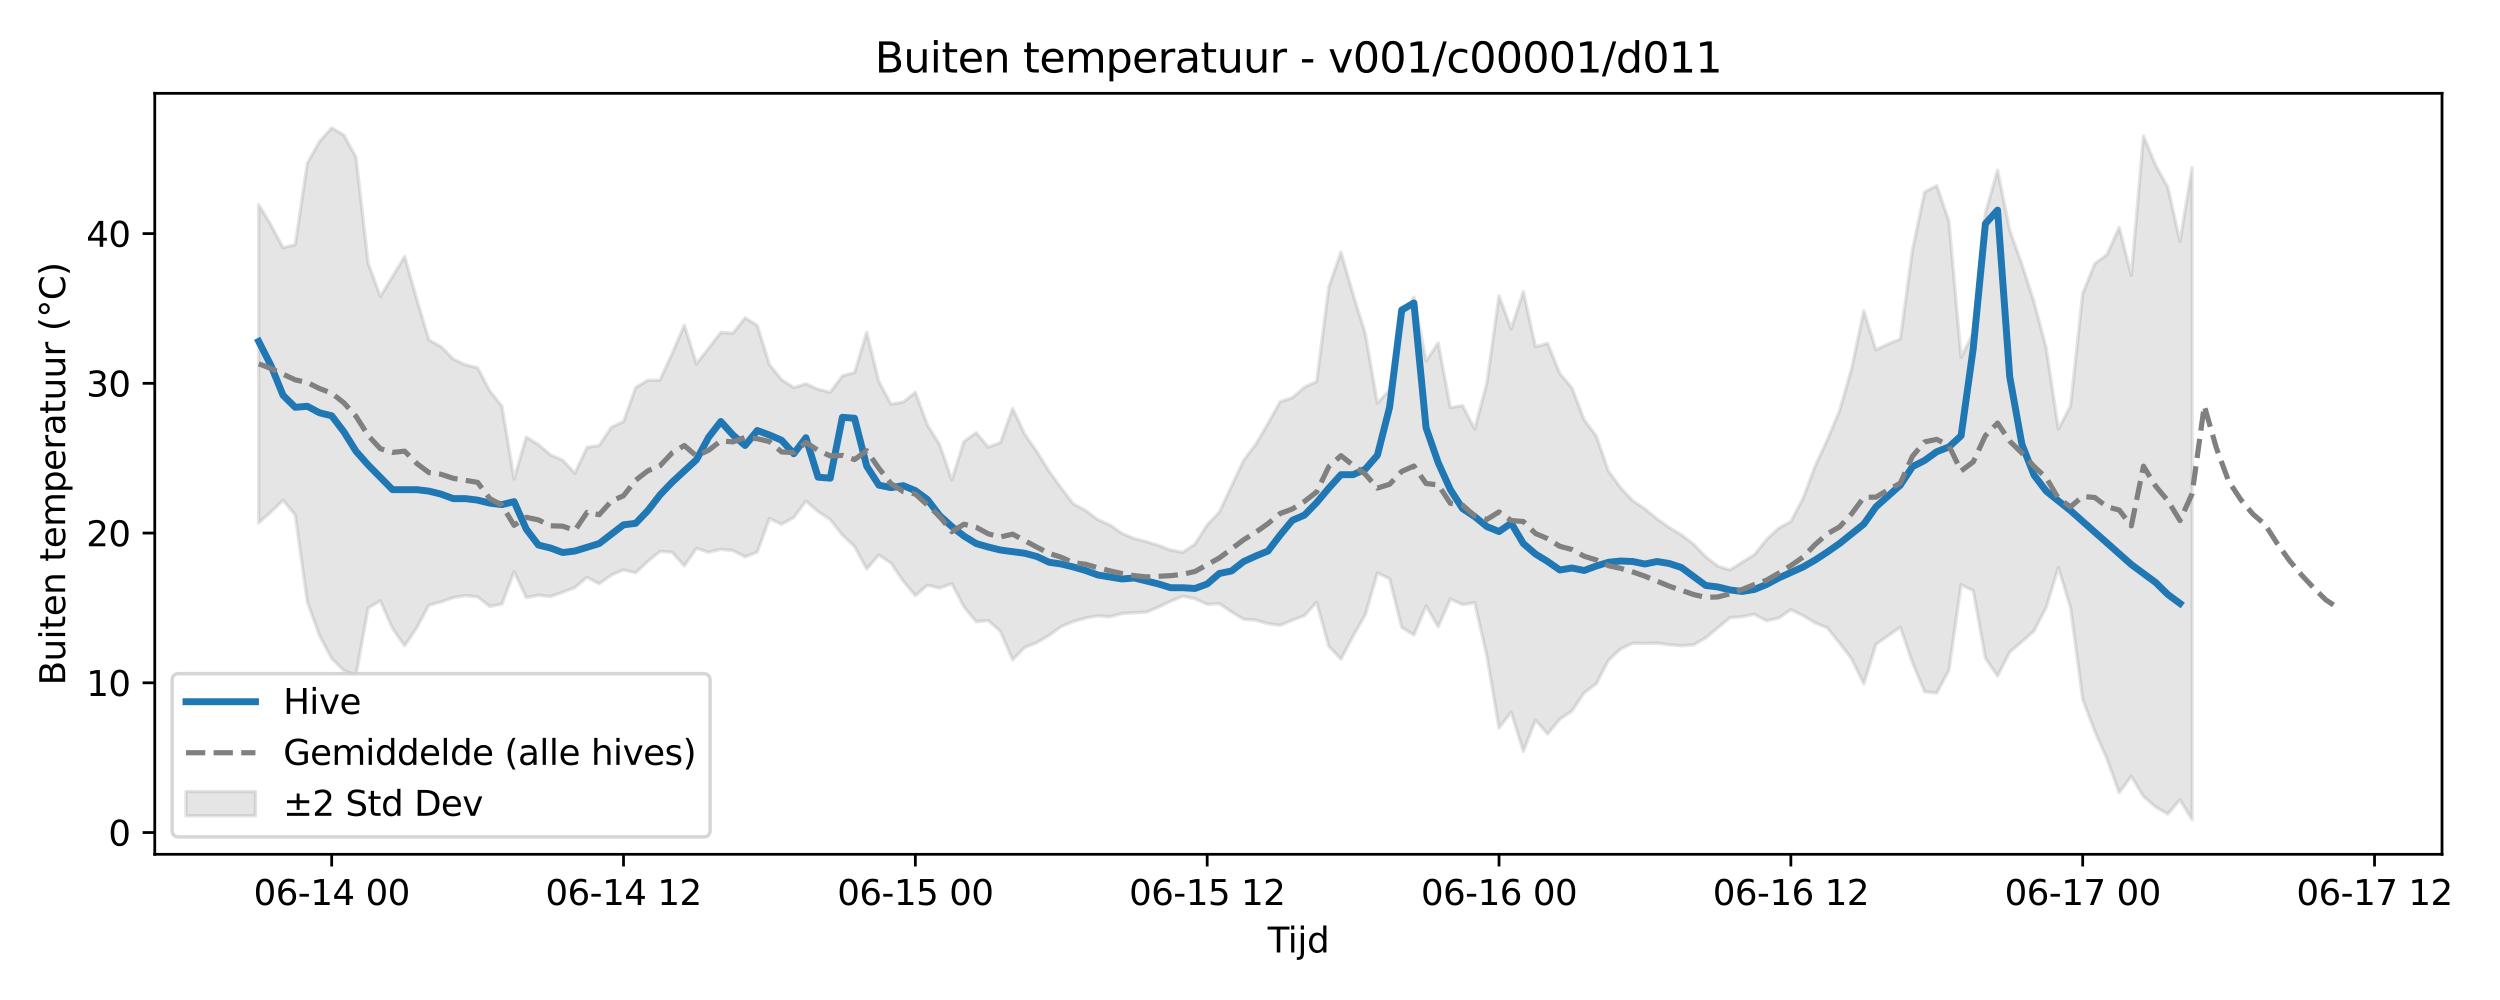 <?xml version="1.0" encoding="utf-8" standalone="no"?>
<!DOCTYPE svg PUBLIC "-//W3C//DTD SVG 1.1//EN"
  "http://www.w3.org/Graphics/SVG/1.1/DTD/svg11.dtd">
<svg xmlns:xlink="http://www.w3.org/1999/xlink" width="720pt" height="288pt" viewBox="0 0 720 288" xmlns="http://www.w3.org/2000/svg" version="1.1">
 <defs>
  <style type="text/css">*{stroke-linejoin: round; stroke-linecap: butt}</style>
 </defs>
 <g id="figure_1">
  <g id="patch_1">
   <path d="M 0 288 
L 720 288 
L 720 0 
L 0 0 
z
" style="fill: #ffffff"/>
  </g>
  <g id="axes_1">
   <g id="patch_2">
    <path d="M 44.57 246.04 
L 703.299 246.04 
L 703.299 26.88 
L 44.57 26.88 
z
" style="fill: #ffffff"/>
   </g>
   <g id="FillBetweenPolyCollection_1">
    <defs>
     <path id="m8d790fcbfb" d="M 74.512 -229.051 
L 74.512 -137.417 
L 78.014 -140.511 
L 81.516 -143.916 
L 85.018 -139.698 
L 88.52 -114.619 
L 92.022 -104.956 
L 95.524 -98.37 
L 99.026 -94.889 
L 102.528 -93.477 
L 106.03 -112.897 
L 109.532 -114.957 
L 113.034 -107.035 
L 116.536 -102.003 
L 120.038 -107.236 
L 123.54 -113.715 
L 127.042 -114.651 
L 130.544 -115.91 
L 134.046 -116.462 
L 137.549 -116.088 
L 141.051 -113.364 
L 144.553 -114.031 
L 148.055 -123.35 
L 151.557 -115.915 
L 155.059 -116.567 
L 158.561 -116.183 
L 162.063 -117.455 
L 165.565 -118.774 
L 169.067 -121.73 
L 172.569 -119.869 
L 176.071 -122.4 
L 179.573 -123.877 
L 183.075 -123.012 
L 186.577 -126.346 
L 190.079 -129.201 
L 193.581 -128.941 
L 197.083 -125.032 
L 200.585 -130.092 
L 204.087 -128.939 
L 207.589 -129.791 
L 211.091 -129.429 
L 214.593 -127.637 
L 218.095 -129.007 
L 221.597 -138.654 
L 225.099 -137.018 
L 228.601 -138.939 
L 232.103 -143.698 
L 235.605 -140.698 
L 239.107 -138.379 
L 242.609 -133.92 
L 246.111 -130.617 
L 249.613 -124.119 
L 253.115 -128.18 
L 256.617 -125.803 
L 260.119 -120.663 
L 263.621 -116.453 
L 267.123 -119.473 
L 270.625 -118.625 
L 274.127 -119.901 
L 277.629 -113.198 
L 281.131 -108.967 
L 284.633 -109.276 
L 288.135 -106.141 
L 291.637 -97.981 
L 295.139 -101.559 
L 298.641 -102.925 
L 302.143 -105.009 
L 305.645 -107.584 
L 309.147 -109.016 
L 312.649 -110.001 
L 316.151 -110.634 
L 319.653 -110.362 
L 323.155 -111.3 
L 326.657 -111.556 
L 330.159 -111.695 
L 333.661 -113.153 
L 337.163 -114.856 
L 340.665 -116.28 
L 344.167 -115.555 
L 347.669 -113.955 
L 351.171 -114.128 
L 354.673 -111.787 
L 358.175 -109.654 
L 361.678 -109.401 
L 365.18 -108.379 
L 368.682 -107.902 
L 372.184 -109.364 
L 375.686 -110.698 
L 379.188 -114.543 
L 382.69 -101.912 
L 386.192 -98.164 
L 389.694 -104.808 
L 393.196 -110.932 
L 396.698 -122.99 
L 400.2 -121.331 
L 403.702 -107.329 
L 407.204 -105.12 
L 410.706 -113.48 
L 414.208 -107.491 
L 417.71 -115.495 
L 421.212 -113.861 
L 424.714 -114.398 
L 428.216 -99.097 
L 431.718 -78.371 
L 435.22 -82.899 
L 438.722 -71.619 
L 442.224 -80.582 
L 445.726 -76.61 
L 449.228 -80.879 
L 452.73 -83.216 
L 456.232 -88.485 
L 459.734 -91.06 
L 463.236 -97.831 
L 466.738 -101.099 
L 470.24 -102.764 
L 473.742 -102.678 
L 477.244 -102.769 
L 480.746 -102.309 
L 484.248 -102.017 
L 487.75 -102.274 
L 491.252 -104.289 
L 494.754 -107.232 
L 498.256 -110.107 
L 501.758 -110.388 
L 505.26 -111.076 
L 508.762 -109.217 
L 512.264 -109.996 
L 515.766 -112.419 
L 519.268 -110.699 
L 522.77 -108.612 
L 526.272 -107.183 
L 529.774 -102.822 
L 533.276 -98.206 
L 536.778 -91.063 
L 540.28 -102.43 
L 543.782 -104.918 
L 547.284 -107.37 
L 550.786 -97.222 
L 554.288 -88.785 
L 557.79 -88.417 
L 561.292 -94.97 
L 564.794 -119.636 
L 568.296 -117.85 
L 571.798 -98.444 
L 575.3 -93.315 
L 578.802 -100.188 
L 582.304 -103.17 
L 585.806 -106.294 
L 589.309 -113.055 
L 592.811 -124.492 
L 596.313 -113.037 
L 599.815 -86.603 
L 603.317 -77.356 
L 606.819 -69.398 
L 610.321 -59.723 
L 613.823 -64.393 
L 617.325 -58.622 
L 620.827 -55.602 
L 624.329 -53.554 
L 627.831 -57.648 
L 631.333 -51.922 
L 631.333 -239.743 
L 631.333 -239.743 
L 627.831 -218.493 
L 624.329 -234.087 
L 620.827 -240.376 
L 617.325 -248.854 
L 613.823 -208.73 
L 610.321 -222.513 
L 606.819 -214.678 
L 603.317 -212.067 
L 599.815 -203.452 
L 596.313 -171.058 
L 592.811 -164.442 
L 589.309 -187.761 
L 585.806 -201.038 
L 582.304 -211.876 
L 578.802 -221.709 
L 575.3 -238.978 
L 571.798 -226.663 
L 568.296 -192.111 
L 564.794 -185.089 
L 561.292 -224.312 
L 557.79 -234.52 
L 554.288 -232.674 
L 550.786 -215.962 
L 547.284 -190.332 
L 543.782 -188.923 
L 540.28 -187.243 
L 536.778 -198.467 
L 533.276 -181.878 
L 529.774 -169.644 
L 526.272 -161.341 
L 522.77 -153.773 
L 519.268 -144.417 
L 515.766 -137.79 
L 512.264 -135.88 
L 508.762 -132.613 
L 505.26 -128.229 
L 501.758 -126.084 
L 498.256 -123.86 
L 494.754 -124.928 
L 491.252 -127.645 
L 487.75 -131.281 
L 484.248 -133.962 
L 480.746 -136.072 
L 477.244 -138.548 
L 473.742 -141.432 
L 470.24 -143.79 
L 466.738 -147.528 
L 463.236 -152.316 
L 459.734 -162.413 
L 456.232 -167.124 
L 452.73 -176.253 
L 449.228 -180.438 
L 445.726 -189.101 
L 442.224 -188.127 
L 438.722 -203.989 
L 435.22 -193.284 
L 431.718 -202.781 
L 428.216 -177.702 
L 424.714 -164.454 
L 421.212 -171.193 
L 417.71 -170.585 
L 414.208 -189.225 
L 410.706 -184.017 
L 407.204 -202.438 
L 403.702 -197.149 
L 400.2 -175.714 
L 396.698 -171.878 
L 393.196 -191.945 
L 389.694 -203.202 
L 386.192 -215.37 
L 382.69 -205.317 
L 379.188 -178.108 
L 375.686 -176.491 
L 372.184 -173.452 
L 368.682 -172.305 
L 365.18 -166.018 
L 361.678 -160.047 
L 358.175 -155.441 
L 354.673 -147.99 
L 351.171 -140.495 
L 347.669 -136.808 
L 344.167 -131.285 
L 340.665 -128.96 
L 337.163 -129.562 
L 333.661 -130.916 
L 330.159 -132.004 
L 326.657 -132.903 
L 323.155 -134.349 
L 319.653 -136.827 
L 316.151 -138.343 
L 312.649 -141.008 
L 309.147 -142.856 
L 305.645 -147.429 
L 302.143 -152.262 
L 298.641 -157.878 
L 295.139 -162.94 
L 291.637 -170.358 
L 288.135 -160.556 
L 284.633 -159.227 
L 281.131 -163.377 
L 277.629 -160.849 
L 274.127 -149.821 
L 270.625 -159.939 
L 267.123 -165.539 
L 263.621 -175.007 
L 260.119 -172.193 
L 256.617 -171.612 
L 253.115 -178.105 
L 249.613 -192.269 
L 246.111 -180.678 
L 242.609 -179.757 
L 239.107 -175.011 
L 235.605 -175.895 
L 232.103 -177.453 
L 228.601 -176.36 
L 225.099 -178.671 
L 221.597 -182.99 
L 218.095 -194.3 
L 214.593 -196.451 
L 211.091 -192.051 
L 207.589 -192.263 
L 204.087 -187.736 
L 200.585 -183.215 
L 197.083 -194.349 
L 193.581 -186.214 
L 190.079 -178.521 
L 186.577 -178.481 
L 183.075 -176.39 
L 179.573 -166.597 
L 176.071 -164.953 
L 172.569 -159.681 
L 169.067 -159.155 
L 165.565 -151.714 
L 162.063 -155.463 
L 158.561 -156.961 
L 155.059 -159.985 
L 151.557 -162.116 
L 148.055 -150.06 
L 144.553 -171.022 
L 141.051 -175.427 
L 137.549 -182.086 
L 134.046 -182.924 
L 130.544 -184.585 
L 127.042 -188.143 
L 123.54 -190.085 
L 120.038 -201.801 
L 116.536 -214.121 
L 113.034 -208.367 
L 109.532 -202.604 
L 106.03 -212.234 
L 102.528 -242.746 
L 99.026 -249.095 
L 95.524 -251.158 
L 92.022 -247.242 
L 88.52 -241.028 
L 85.018 -217.509 
L 81.516 -216.659 
L 78.014 -223.226 
L 74.512 -229.051 
z
" style="stroke: #808080; stroke-opacity: 0.2"/>
    </defs>
    <g clip-path="url(#p422e9a3a68)">
     <use xlink:href="#m8d790fcbfb" x="0" y="288" style="fill: #808080; fill-opacity: 0.2; stroke: #808080; stroke-opacity: 0.2"/>
    </g>
   </g>
   <g id="matplotlib.axis_1">
    <g id="xtick_1">
     <g id="line2d_1">
      <defs>
       <path id="m4f03c6d71e" d="M 0 0 
L 0 3.5 
" style="stroke: #000000; stroke-width: 0.8"/>
      </defs>
      <g>
       <use xlink:href="#m4f03c6d71e" x="95.524" y="246.04" style="stroke: #000000; stroke-width: 0.8"/>
      </g>
     </g>
     <g id="text_1">
      <!-- 06-14 00 -->
      <g transform="translate(73.044 260.638) scale(0.1 -0.1)">
       <defs>
        <path id="DejaVuSans-30" d="M 2034 4250 
Q 1547 4250 1301 3770 
Q 1056 3291 1056 2328 
Q 1056 1369 1301 889 
Q 1547 409 2034 409 
Q 2525 409 2770 889 
Q 3016 1369 3016 2328 
Q 3016 3291 2770 3770 
Q 2525 4250 2034 4250 
z
M 2034 4750 
Q 2819 4750 3233 4129 
Q 3647 3509 3647 2328 
Q 3647 1150 3233 529 
Q 2819 -91 2034 -91 
Q 1250 -91 836 529 
Q 422 1150 422 2328 
Q 422 3509 836 4129 
Q 1250 4750 2034 4750 
z
" transform="scale(0.016)"/>
        <path id="DejaVuSans-36" d="M 2113 2584 
Q 1688 2584 1439 2293 
Q 1191 2003 1191 1497 
Q 1191 994 1439 701 
Q 1688 409 2113 409 
Q 2538 409 2786 701 
Q 3034 994 3034 1497 
Q 3034 2003 2786 2293 
Q 2538 2584 2113 2584 
z
M 3366 4563 
L 3366 3988 
Q 3128 4100 2886 4159 
Q 2644 4219 2406 4219 
Q 1781 4219 1451 3797 
Q 1122 3375 1075 2522 
Q 1259 2794 1537 2939 
Q 1816 3084 2150 3084 
Q 2853 3084 3261 2657 
Q 3669 2231 3669 1497 
Q 3669 778 3244 343 
Q 2819 -91 2113 -91 
Q 1303 -91 875 529 
Q 447 1150 447 2328 
Q 447 3434 972 4092 
Q 1497 4750 2381 4750 
Q 2619 4750 2861 4703 
Q 3103 4656 3366 4563 
z
" transform="scale(0.016)"/>
        <path id="DejaVuSans-2d" d="M 313 2009 
L 1997 2009 
L 1997 1497 
L 313 1497 
L 313 2009 
z
" transform="scale(0.016)"/>
        <path id="DejaVuSans-31" d="M 794 531 
L 1825 531 
L 1825 4091 
L 703 3866 
L 703 4441 
L 1819 4666 
L 2450 4666 
L 2450 531 
L 3481 531 
L 3481 0 
L 794 0 
L 794 531 
z
" transform="scale(0.016)"/>
        <path id="DejaVuSans-34" d="M 2419 4116 
L 825 1625 
L 2419 1625 
L 2419 4116 
z
M 2253 4666 
L 3047 4666 
L 3047 1625 
L 3713 1625 
L 3713 1100 
L 3047 1100 
L 3047 0 
L 2419 0 
L 2419 1100 
L 313 1100 
L 313 1709 
L 2253 4666 
z
" transform="scale(0.016)"/>
        <path id="DejaVuSans-20" transform="scale(0.016)"/>
       </defs>
       <use xlink:href="#DejaVuSans-30"/>
       <use xlink:href="#DejaVuSans-36" transform="translate(63.623 0)"/>
       <use xlink:href="#DejaVuSans-2d" transform="translate(127.246 0)"/>
       <use xlink:href="#DejaVuSans-31" transform="translate(163.33 0)"/>
       <use xlink:href="#DejaVuSans-34" transform="translate(226.953 0)"/>
       <use xlink:href="#DejaVuSans-20" transform="translate(290.576 0)"/>
       <use xlink:href="#DejaVuSans-30" transform="translate(322.363 0)"/>
       <use xlink:href="#DejaVuSans-30" transform="translate(385.986 0)"/>
      </g>
     </g>
    </g>
    <g id="xtick_2">
     <g id="line2d_2">
      <g>
       <use xlink:href="#m4f03c6d71e" x="179.573" y="246.04" style="stroke: #000000; stroke-width: 0.8"/>
      </g>
     </g>
     <g id="text_2">
      <!-- 06-14 12 -->
      <g transform="translate(157.092 260.638) scale(0.1 -0.1)">
       <defs>
        <path id="DejaVuSans-32" d="M 1228 531 
L 3431 531 
L 3431 0 
L 469 0 
L 469 531 
Q 828 903 1448 1529 
Q 2069 2156 2228 2338 
Q 2531 2678 2651 2914 
Q 2772 3150 2772 3378 
Q 2772 3750 2511 3984 
Q 2250 4219 1831 4219 
Q 1534 4219 1204 4116 
Q 875 4013 500 3803 
L 500 4441 
Q 881 4594 1212 4672 
Q 1544 4750 1819 4750 
Q 2544 4750 2975 4387 
Q 3406 4025 3406 3419 
Q 3406 3131 3298 2873 
Q 3191 2616 2906 2266 
Q 2828 2175 2409 1742 
Q 1991 1309 1228 531 
z
" transform="scale(0.016)"/>
       </defs>
       <use xlink:href="#DejaVuSans-30"/>
       <use xlink:href="#DejaVuSans-36" transform="translate(63.623 0)"/>
       <use xlink:href="#DejaVuSans-2d" transform="translate(127.246 0)"/>
       <use xlink:href="#DejaVuSans-31" transform="translate(163.33 0)"/>
       <use xlink:href="#DejaVuSans-34" transform="translate(226.953 0)"/>
       <use xlink:href="#DejaVuSans-20" transform="translate(290.576 0)"/>
       <use xlink:href="#DejaVuSans-31" transform="translate(322.363 0)"/>
       <use xlink:href="#DejaVuSans-32" transform="translate(385.986 0)"/>
      </g>
     </g>
    </g>
    <g id="xtick_3">
     <g id="line2d_3">
      <g>
       <use xlink:href="#m4f03c6d71e" x="263.621" y="246.04" style="stroke: #000000; stroke-width: 0.8"/>
      </g>
     </g>
     <g id="text_3">
      <!-- 06-15 00 -->
      <g transform="translate(241.141 260.638) scale(0.1 -0.1)">
       <defs>
        <path id="DejaVuSans-35" d="M 691 4666 
L 3169 4666 
L 3169 4134 
L 1269 4134 
L 1269 2991 
Q 1406 3038 1543 3061 
Q 1681 3084 1819 3084 
Q 2600 3084 3056 2656 
Q 3513 2228 3513 1497 
Q 3513 744 3044 326 
Q 2575 -91 1722 -91 
Q 1428 -91 1123 -41 
Q 819 9 494 109 
L 494 744 
Q 775 591 1075 516 
Q 1375 441 1709 441 
Q 2250 441 2565 725 
Q 2881 1009 2881 1497 
Q 2881 1984 2565 2268 
Q 2250 2553 1709 2553 
Q 1456 2553 1204 2497 
Q 953 2441 691 2322 
L 691 4666 
z
" transform="scale(0.016)"/>
       </defs>
       <use xlink:href="#DejaVuSans-30"/>
       <use xlink:href="#DejaVuSans-36" transform="translate(63.623 0)"/>
       <use xlink:href="#DejaVuSans-2d" transform="translate(127.246 0)"/>
       <use xlink:href="#DejaVuSans-31" transform="translate(163.33 0)"/>
       <use xlink:href="#DejaVuSans-35" transform="translate(226.953 0)"/>
       <use xlink:href="#DejaVuSans-20" transform="translate(290.576 0)"/>
       <use xlink:href="#DejaVuSans-30" transform="translate(322.363 0)"/>
       <use xlink:href="#DejaVuSans-30" transform="translate(385.986 0)"/>
      </g>
     </g>
    </g>
    <g id="xtick_4">
     <g id="line2d_4">
      <g>
       <use xlink:href="#m4f03c6d71e" x="347.669" y="246.04" style="stroke: #000000; stroke-width: 0.8"/>
      </g>
     </g>
     <g id="text_4">
      <!-- 06-15 12 -->
      <g transform="translate(325.189 260.638) scale(0.1 -0.1)">
       <use xlink:href="#DejaVuSans-30"/>
       <use xlink:href="#DejaVuSans-36" transform="translate(63.623 0)"/>
       <use xlink:href="#DejaVuSans-2d" transform="translate(127.246 0)"/>
       <use xlink:href="#DejaVuSans-31" transform="translate(163.33 0)"/>
       <use xlink:href="#DejaVuSans-35" transform="translate(226.953 0)"/>
       <use xlink:href="#DejaVuSans-20" transform="translate(290.576 0)"/>
       <use xlink:href="#DejaVuSans-31" transform="translate(322.363 0)"/>
       <use xlink:href="#DejaVuSans-32" transform="translate(385.986 0)"/>
      </g>
     </g>
    </g>
    <g id="xtick_5">
     <g id="line2d_5">
      <g>
       <use xlink:href="#m4f03c6d71e" x="431.718" y="246.04" style="stroke: #000000; stroke-width: 0.8"/>
      </g>
     </g>
     <g id="text_5">
      <!-- 06-16 00 -->
      <g transform="translate(409.237 260.638) scale(0.1 -0.1)">
       <use xlink:href="#DejaVuSans-30"/>
       <use xlink:href="#DejaVuSans-36" transform="translate(63.623 0)"/>
       <use xlink:href="#DejaVuSans-2d" transform="translate(127.246 0)"/>
       <use xlink:href="#DejaVuSans-31" transform="translate(163.33 0)"/>
       <use xlink:href="#DejaVuSans-36" transform="translate(226.953 0)"/>
       <use xlink:href="#DejaVuSans-20" transform="translate(290.576 0)"/>
       <use xlink:href="#DejaVuSans-30" transform="translate(322.363 0)"/>
       <use xlink:href="#DejaVuSans-30" transform="translate(385.986 0)"/>
      </g>
     </g>
    </g>
    <g id="xtick_6">
     <g id="line2d_6">
      <g>
       <use xlink:href="#m4f03c6d71e" x="515.766" y="246.04" style="stroke: #000000; stroke-width: 0.8"/>
      </g>
     </g>
     <g id="text_6">
      <!-- 06-16 12 -->
      <g transform="translate(493.286 260.638) scale(0.1 -0.1)">
       <use xlink:href="#DejaVuSans-30"/>
       <use xlink:href="#DejaVuSans-36" transform="translate(63.623 0)"/>
       <use xlink:href="#DejaVuSans-2d" transform="translate(127.246 0)"/>
       <use xlink:href="#DejaVuSans-31" transform="translate(163.33 0)"/>
       <use xlink:href="#DejaVuSans-36" transform="translate(226.953 0)"/>
       <use xlink:href="#DejaVuSans-20" transform="translate(290.576 0)"/>
       <use xlink:href="#DejaVuSans-31" transform="translate(322.363 0)"/>
       <use xlink:href="#DejaVuSans-32" transform="translate(385.986 0)"/>
      </g>
     </g>
    </g>
    <g id="xtick_7">
     <g id="line2d_7">
      <g>
       <use xlink:href="#m4f03c6d71e" x="599.815" y="246.04" style="stroke: #000000; stroke-width: 0.8"/>
      </g>
     </g>
     <g id="text_7">
      <!-- 06-17 00 -->
      <g transform="translate(577.334 260.638) scale(0.1 -0.1)">
       <defs>
        <path id="DejaVuSans-37" d="M 525 4666 
L 3525 4666 
L 3525 4397 
L 1831 0 
L 1172 0 
L 2766 4134 
L 525 4134 
L 525 4666 
z
" transform="scale(0.016)"/>
       </defs>
       <use xlink:href="#DejaVuSans-30"/>
       <use xlink:href="#DejaVuSans-36" transform="translate(63.623 0)"/>
       <use xlink:href="#DejaVuSans-2d" transform="translate(127.246 0)"/>
       <use xlink:href="#DejaVuSans-31" transform="translate(163.33 0)"/>
       <use xlink:href="#DejaVuSans-37" transform="translate(226.953 0)"/>
       <use xlink:href="#DejaVuSans-20" transform="translate(290.576 0)"/>
       <use xlink:href="#DejaVuSans-30" transform="translate(322.363 0)"/>
       <use xlink:href="#DejaVuSans-30" transform="translate(385.986 0)"/>
      </g>
     </g>
    </g>
    <g id="xtick_8">
     <g id="line2d_8">
      <g>
       <use xlink:href="#m4f03c6d71e" x="683.863" y="246.04" style="stroke: #000000; stroke-width: 0.8"/>
      </g>
     </g>
     <g id="text_8">
      <!-- 06-17 12 -->
      <g transform="translate(661.382 260.638) scale(0.1 -0.1)">
       <use xlink:href="#DejaVuSans-30"/>
       <use xlink:href="#DejaVuSans-36" transform="translate(63.623 0)"/>
       <use xlink:href="#DejaVuSans-2d" transform="translate(127.246 0)"/>
       <use xlink:href="#DejaVuSans-31" transform="translate(163.33 0)"/>
       <use xlink:href="#DejaVuSans-37" transform="translate(226.953 0)"/>
       <use xlink:href="#DejaVuSans-20" transform="translate(290.576 0)"/>
       <use xlink:href="#DejaVuSans-31" transform="translate(322.363 0)"/>
       <use xlink:href="#DejaVuSans-32" transform="translate(385.986 0)"/>
      </g>
     </g>
    </g>
    <g id="text_9">
     <!-- Tijd -->
     <g transform="translate(365.085 274.317) scale(0.1 -0.1)">
      <defs>
       <path id="DejaVuSans-54" d="M -19 4666 
L 3928 4666 
L 3928 4134 
L 2272 4134 
L 2272 0 
L 1638 0 
L 1638 4134 
L -19 4134 
L -19 4666 
z
" transform="scale(0.016)"/>
       <path id="DejaVuSans-69" d="M 603 3500 
L 1178 3500 
L 1178 0 
L 603 0 
L 603 3500 
z
M 603 4863 
L 1178 4863 
L 1178 4134 
L 603 4134 
L 603 4863 
z
" transform="scale(0.016)"/>
       <path id="DejaVuSans-6a" d="M 603 3500 
L 1178 3500 
L 1178 -63 
Q 1178 -731 923 -1031 
Q 669 -1331 103 -1331 
L -116 -1331 
L -116 -844 
L 38 -844 
Q 366 -844 484 -692 
Q 603 -541 603 -63 
L 603 3500 
z
M 603 4863 
L 1178 4863 
L 1178 4134 
L 603 4134 
L 603 4863 
z
" transform="scale(0.016)"/>
       <path id="DejaVuSans-64" d="M 2906 2969 
L 2906 4863 
L 3481 4863 
L 3481 0 
L 2906 0 
L 2906 525 
Q 2725 213 2448 61 
Q 2172 -91 1784 -91 
Q 1150 -91 751 415 
Q 353 922 353 1747 
Q 353 2572 751 3078 
Q 1150 3584 1784 3584 
Q 2172 3584 2448 3432 
Q 2725 3281 2906 2969 
z
M 947 1747 
Q 947 1113 1208 752 
Q 1469 391 1925 391 
Q 2381 391 2643 752 
Q 2906 1113 2906 1747 
Q 2906 2381 2643 2742 
Q 2381 3103 1925 3103 
Q 1469 3103 1208 2742 
Q 947 2381 947 1747 
z
" transform="scale(0.016)"/>
      </defs>
      <use xlink:href="#DejaVuSans-54"/>
      <use xlink:href="#DejaVuSans-69" transform="translate(57.959 0)"/>
      <use xlink:href="#DejaVuSans-6a" transform="translate(85.742 0)"/>
      <use xlink:href="#DejaVuSans-64" transform="translate(113.525 0)"/>
     </g>
    </g>
   </g>
   <g id="matplotlib.axis_2">
    <g id="ytick_1">
     <g id="line2d_9">
      <defs>
       <path id="m3f3d78861a" d="M 0 0 
L -3.5 0 
" style="stroke: #000000; stroke-width: 0.8"/>
      </defs>
      <g>
       <use xlink:href="#m3f3d78861a" x="44.57" y="239.763" style="stroke: #000000; stroke-width: 0.8"/>
      </g>
     </g>
     <g id="text_10">
      <!-- 0 -->
      <g transform="translate(31.207 243.562) scale(0.1 -0.1)">
       <use xlink:href="#DejaVuSans-30"/>
      </g>
     </g>
    </g>
    <g id="ytick_2">
     <g id="line2d_10">
      <g>
       <use xlink:href="#m3f3d78861a" x="44.57" y="196.642" style="stroke: #000000; stroke-width: 0.8"/>
      </g>
     </g>
     <g id="text_11">
      <!-- 10 -->
      <g transform="translate(24.845 200.442) scale(0.1 -0.1)">
       <use xlink:href="#DejaVuSans-31"/>
       <use xlink:href="#DejaVuSans-30" transform="translate(63.623 0)"/>
      </g>
     </g>
    </g>
    <g id="ytick_3">
     <g id="line2d_11">
      <g>
       <use xlink:href="#m3f3d78861a" x="44.57" y="153.522" style="stroke: #000000; stroke-width: 0.8"/>
      </g>
     </g>
     <g id="text_12">
      <!-- 20 -->
      <g transform="translate(24.845 157.322) scale(0.1 -0.1)">
       <use xlink:href="#DejaVuSans-32"/>
       <use xlink:href="#DejaVuSans-30" transform="translate(63.623 0)"/>
      </g>
     </g>
    </g>
    <g id="ytick_4">
     <g id="line2d_12">
      <g>
       <use xlink:href="#m3f3d78861a" x="44.57" y="110.402" style="stroke: #000000; stroke-width: 0.8"/>
      </g>
     </g>
     <g id="text_13">
      <!-- 30 -->
      <g transform="translate(24.845 114.202) scale(0.1 -0.1)">
       <defs>
        <path id="DejaVuSans-33" d="M 2597 2516 
Q 3050 2419 3304 2112 
Q 3559 1806 3559 1356 
Q 3559 666 3084 287 
Q 2609 -91 1734 -91 
Q 1441 -91 1130 -33 
Q 819 25 488 141 
L 488 750 
Q 750 597 1062 519 
Q 1375 441 1716 441 
Q 2309 441 2620 675 
Q 2931 909 2931 1356 
Q 2931 1769 2642 2001 
Q 2353 2234 1838 2234 
L 1294 2234 
L 1294 2753 
L 1863 2753 
Q 2328 2753 2575 2939 
Q 2822 3125 2822 3475 
Q 2822 3834 2567 4026 
Q 2313 4219 1838 4219 
Q 1578 4219 1281 4162 
Q 984 4106 628 3988 
L 628 4550 
Q 988 4650 1302 4700 
Q 1616 4750 1894 4750 
Q 2613 4750 3031 4423 
Q 3450 4097 3450 3541 
Q 3450 3153 3228 2886 
Q 3006 2619 2597 2516 
z
" transform="scale(0.016)"/>
       </defs>
       <use xlink:href="#DejaVuSans-33"/>
       <use xlink:href="#DejaVuSans-30" transform="translate(63.623 0)"/>
      </g>
     </g>
    </g>
    <g id="ytick_5">
     <g id="line2d_13">
      <g>
       <use xlink:href="#m3f3d78861a" x="44.57" y="67.282" style="stroke: #000000; stroke-width: 0.8"/>
      </g>
     </g>
     <g id="text_14">
      <!-- 40 -->
      <g transform="translate(24.845 71.081) scale(0.1 -0.1)">
       <use xlink:href="#DejaVuSans-34"/>
       <use xlink:href="#DejaVuSans-30" transform="translate(63.623 0)"/>
      </g>
     </g>
    </g>
    <g id="text_15">
     <!-- Buiten temperatuur (°C) -->
     <g transform="translate(18.765 197.355) rotate(-90) scale(0.1 -0.1)">
      <defs>
       <path id="DejaVuSans-42" d="M 1259 2228 
L 1259 519 
L 2272 519 
Q 2781 519 3026 730 
Q 3272 941 3272 1375 
Q 3272 1813 3026 2020 
Q 2781 2228 2272 2228 
L 1259 2228 
z
M 1259 4147 
L 1259 2741 
L 2194 2741 
Q 2656 2741 2882 2914 
Q 3109 3088 3109 3444 
Q 3109 3797 2882 3972 
Q 2656 4147 2194 4147 
L 1259 4147 
z
M 628 4666 
L 2241 4666 
Q 2963 4666 3353 4366 
Q 3744 4066 3744 3513 
Q 3744 3084 3544 2831 
Q 3344 2578 2956 2516 
Q 3422 2416 3680 2098 
Q 3938 1781 3938 1306 
Q 3938 681 3513 340 
Q 3088 0 2303 0 
L 628 0 
L 628 4666 
z
" transform="scale(0.016)"/>
       <path id="DejaVuSans-75" d="M 544 1381 
L 544 3500 
L 1119 3500 
L 1119 1403 
Q 1119 906 1312 657 
Q 1506 409 1894 409 
Q 2359 409 2629 706 
Q 2900 1003 2900 1516 
L 2900 3500 
L 3475 3500 
L 3475 0 
L 2900 0 
L 2900 538 
Q 2691 219 2414 64 
Q 2138 -91 1772 -91 
Q 1169 -91 856 284 
Q 544 659 544 1381 
z
M 1991 3584 
L 1991 3584 
z
" transform="scale(0.016)"/>
       <path id="DejaVuSans-74" d="M 1172 4494 
L 1172 3500 
L 2356 3500 
L 2356 3053 
L 1172 3053 
L 1172 1153 
Q 1172 725 1289 603 
Q 1406 481 1766 481 
L 2356 481 
L 2356 0 
L 1766 0 
Q 1100 0 847 248 
Q 594 497 594 1153 
L 594 3053 
L 172 3053 
L 172 3500 
L 594 3500 
L 594 4494 
L 1172 4494 
z
" transform="scale(0.016)"/>
       <path id="DejaVuSans-65" d="M 3597 1894 
L 3597 1613 
L 953 1613 
Q 991 1019 1311 708 
Q 1631 397 2203 397 
Q 2534 397 2845 478 
Q 3156 559 3463 722 
L 3463 178 
Q 3153 47 2828 -22 
Q 2503 -91 2169 -91 
Q 1331 -91 842 396 
Q 353 884 353 1716 
Q 353 2575 817 3079 
Q 1281 3584 2069 3584 
Q 2775 3584 3186 3129 
Q 3597 2675 3597 1894 
z
M 3022 2063 
Q 3016 2534 2758 2815 
Q 2500 3097 2075 3097 
Q 1594 3097 1305 2825 
Q 1016 2553 972 2059 
L 3022 2063 
z
" transform="scale(0.016)"/>
       <path id="DejaVuSans-6e" d="M 3513 2113 
L 3513 0 
L 2938 0 
L 2938 2094 
Q 2938 2591 2744 2837 
Q 2550 3084 2163 3084 
Q 1697 3084 1428 2787 
Q 1159 2491 1159 1978 
L 1159 0 
L 581 0 
L 581 3500 
L 1159 3500 
L 1159 2956 
Q 1366 3272 1645 3428 
Q 1925 3584 2291 3584 
Q 2894 3584 3203 3211 
Q 3513 2838 3513 2113 
z
" transform="scale(0.016)"/>
       <path id="DejaVuSans-6d" d="M 3328 2828 
Q 3544 3216 3844 3400 
Q 4144 3584 4550 3584 
Q 5097 3584 5394 3201 
Q 5691 2819 5691 2113 
L 5691 0 
L 5113 0 
L 5113 2094 
Q 5113 2597 4934 2840 
Q 4756 3084 4391 3084 
Q 3944 3084 3684 2787 
Q 3425 2491 3425 1978 
L 3425 0 
L 2847 0 
L 2847 2094 
Q 2847 2600 2669 2842 
Q 2491 3084 2119 3084 
Q 1678 3084 1418 2786 
Q 1159 2488 1159 1978 
L 1159 0 
L 581 0 
L 581 3500 
L 1159 3500 
L 1159 2956 
Q 1356 3278 1631 3431 
Q 1906 3584 2284 3584 
Q 2666 3584 2933 3390 
Q 3200 3197 3328 2828 
z
" transform="scale(0.016)"/>
       <path id="DejaVuSans-70" d="M 1159 525 
L 1159 -1331 
L 581 -1331 
L 581 3500 
L 1159 3500 
L 1159 2969 
Q 1341 3281 1617 3432 
Q 1894 3584 2278 3584 
Q 2916 3584 3314 3078 
Q 3713 2572 3713 1747 
Q 3713 922 3314 415 
Q 2916 -91 2278 -91 
Q 1894 -91 1617 61 
Q 1341 213 1159 525 
z
M 3116 1747 
Q 3116 2381 2855 2742 
Q 2594 3103 2138 3103 
Q 1681 3103 1420 2742 
Q 1159 2381 1159 1747 
Q 1159 1113 1420 752 
Q 1681 391 2138 391 
Q 2594 391 2855 752 
Q 3116 1113 3116 1747 
z
" transform="scale(0.016)"/>
       <path id="DejaVuSans-72" d="M 2631 2963 
Q 2534 3019 2420 3045 
Q 2306 3072 2169 3072 
Q 1681 3072 1420 2755 
Q 1159 2438 1159 1844 
L 1159 0 
L 581 0 
L 581 3500 
L 1159 3500 
L 1159 2956 
Q 1341 3275 1631 3429 
Q 1922 3584 2338 3584 
Q 2397 3584 2469 3576 
Q 2541 3569 2628 3553 
L 2631 2963 
z
" transform="scale(0.016)"/>
       <path id="DejaVuSans-61" d="M 2194 1759 
Q 1497 1759 1228 1600 
Q 959 1441 959 1056 
Q 959 750 1161 570 
Q 1363 391 1709 391 
Q 2188 391 2477 730 
Q 2766 1069 2766 1631 
L 2766 1759 
L 2194 1759 
z
M 3341 1997 
L 3341 0 
L 2766 0 
L 2766 531 
Q 2569 213 2275 61 
Q 1981 -91 1556 -91 
Q 1019 -91 701 211 
Q 384 513 384 1019 
Q 384 1609 779 1909 
Q 1175 2209 1959 2209 
L 2766 2209 
L 2766 2266 
Q 2766 2663 2505 2880 
Q 2244 3097 1772 3097 
Q 1472 3097 1187 3025 
Q 903 2953 641 2809 
L 641 3341 
Q 956 3463 1253 3523 
Q 1550 3584 1831 3584 
Q 2591 3584 2966 3190 
Q 3341 2797 3341 1997 
z
" transform="scale(0.016)"/>
       <path id="DejaVuSans-28" d="M 1984 4856 
Q 1566 4138 1362 3434 
Q 1159 2731 1159 2009 
Q 1159 1288 1364 580 
Q 1569 -128 1984 -844 
L 1484 -844 
Q 1016 -109 783 600 
Q 550 1309 550 2009 
Q 550 2706 781 3412 
Q 1013 4119 1484 4856 
L 1984 4856 
z
" transform="scale(0.016)"/>
       <path id="DejaVuSans-b0" d="M 1600 4347 
Q 1350 4347 1178 4173 
Q 1006 4000 1006 3750 
Q 1006 3503 1178 3333 
Q 1350 3163 1600 3163 
Q 1850 3163 2022 3333 
Q 2194 3503 2194 3750 
Q 2194 3997 2020 4172 
Q 1847 4347 1600 4347 
z
M 1600 4750 
Q 1800 4750 1984 4673 
Q 2169 4597 2303 4453 
Q 2447 4313 2519 4134 
Q 2591 3956 2591 3750 
Q 2591 3338 2302 3052 
Q 2013 2766 1594 2766 
Q 1172 2766 890 3047 
Q 609 3328 609 3750 
Q 609 4169 896 4459 
Q 1184 4750 1600 4750 
z
" transform="scale(0.016)"/>
       <path id="DejaVuSans-43" d="M 4122 4306 
L 4122 3641 
Q 3803 3938 3442 4084 
Q 3081 4231 2675 4231 
Q 1875 4231 1450 3742 
Q 1025 3253 1025 2328 
Q 1025 1406 1450 917 
Q 1875 428 2675 428 
Q 3081 428 3442 575 
Q 3803 722 4122 1019 
L 4122 359 
Q 3791 134 3420 21 
Q 3050 -91 2638 -91 
Q 1578 -91 968 557 
Q 359 1206 359 2328 
Q 359 3453 968 4101 
Q 1578 4750 2638 4750 
Q 3056 4750 3426 4639 
Q 3797 4528 4122 4306 
z
" transform="scale(0.016)"/>
       <path id="DejaVuSans-29" d="M 513 4856 
L 1013 4856 
Q 1481 4119 1714 3412 
Q 1947 2706 1947 2009 
Q 1947 1309 1714 600 
Q 1481 -109 1013 -844 
L 513 -844 
Q 928 -128 1133 580 
Q 1338 1288 1338 2009 
Q 1338 2731 1133 3434 
Q 928 4138 513 4856 
z
" transform="scale(0.016)"/>
      </defs>
      <use xlink:href="#DejaVuSans-42"/>
      <use xlink:href="#DejaVuSans-75" transform="translate(68.604 0)"/>
      <use xlink:href="#DejaVuSans-69" transform="translate(131.982 0)"/>
      <use xlink:href="#DejaVuSans-74" transform="translate(159.766 0)"/>
      <use xlink:href="#DejaVuSans-65" transform="translate(198.975 0)"/>
      <use xlink:href="#DejaVuSans-6e" transform="translate(260.498 0)"/>
      <use xlink:href="#DejaVuSans-20" transform="translate(323.877 0)"/>
      <use xlink:href="#DejaVuSans-74" transform="translate(355.664 0)"/>
      <use xlink:href="#DejaVuSans-65" transform="translate(394.873 0)"/>
      <use xlink:href="#DejaVuSans-6d" transform="translate(456.396 0)"/>
      <use xlink:href="#DejaVuSans-70" transform="translate(553.809 0)"/>
      <use xlink:href="#DejaVuSans-65" transform="translate(617.285 0)"/>
      <use xlink:href="#DejaVuSans-72" transform="translate(678.809 0)"/>
      <use xlink:href="#DejaVuSans-61" transform="translate(719.922 0)"/>
      <use xlink:href="#DejaVuSans-74" transform="translate(781.201 0)"/>
      <use xlink:href="#DejaVuSans-75" transform="translate(820.41 0)"/>
      <use xlink:href="#DejaVuSans-75" transform="translate(883.789 0)"/>
      <use xlink:href="#DejaVuSans-72" transform="translate(947.168 0)"/>
      <use xlink:href="#DejaVuSans-20" transform="translate(988.281 0)"/>
      <use xlink:href="#DejaVuSans-28" transform="translate(1020.068 0)"/>
      <use xlink:href="#DejaVuSans-b0" transform="translate(1059.082 0)"/>
      <use xlink:href="#DejaVuSans-43" transform="translate(1109.082 0)"/>
      <use xlink:href="#DejaVuSans-29" transform="translate(1178.906 0)"/>
     </g>
    </g>
   </g>
   <g id="line2d_14">
    <path d="M 74.512 98.329 
L 78.014 105.228 
L 81.516 113.852 
L 85.018 117.302 
L 88.52 117.014 
L 92.022 118.883 
L 95.524 119.745 
L 99.026 124.344 
L 102.528 129.95 
L 106.03 133.903 
L 113.034 141.018 
L 120.038 141.018 
L 123.54 141.449 
L 127.042 142.311 
L 130.544 143.605 
L 134.046 143.605 
L 137.549 144.036 
L 141.051 144.898 
L 144.553 145.33 
L 148.055 144.467 
L 151.557 152.373 
L 155.059 156.972 
L 158.561 157.834 
L 162.063 159.128 
L 165.565 158.697 
L 172.569 156.541 
L 179.573 151.151 
L 183.075 150.72 
L 186.577 147.054 
L 190.079 142.527 
L 193.581 138.862 
L 200.585 132.394 
L 204.087 125.926 
L 207.589 121.398 
L 211.091 125.279 
L 214.593 128.297 
L 218.095 123.985 
L 221.597 125.279 
L 225.099 126.788 
L 228.601 130.669 
L 232.103 126.069 
L 235.605 137.424 
L 239.107 137.712 
L 242.609 120.176 
L 246.111 120.464 
L 249.613 134.262 
L 253.115 139.724 
L 256.617 140.443 
L 260.119 139.868 
L 263.621 141.305 
L 267.123 143.892 
L 270.625 148.492 
L 274.127 151.654 
L 277.629 154.385 
L 281.131 156.541 
L 284.633 157.547 
L 288.135 158.409 
L 295.139 159.344 
L 298.641 160.278 
L 302.143 161.931 
L 305.645 162.434 
L 309.147 163.296 
L 312.649 164.302 
L 316.151 165.596 
L 323.155 166.746 
L 326.657 166.458 
L 333.661 168.183 
L 337.163 169.261 
L 340.665 169.261 
L 344.167 169.477 
L 347.669 168.183 
L 351.171 165.165 
L 354.673 164.446 
L 358.175 161.715 
L 361.678 160.134 
L 365.18 158.697 
L 368.682 154.097 
L 372.184 149.857 
L 375.686 148.348 
L 379.188 144.755 
L 382.69 140.586 
L 386.192 136.706 
L 389.694 136.706 
L 393.196 135.125 
L 396.698 131.1 
L 400.2 117.302 
L 403.702 89.274 
L 407.204 87.261 
L 410.706 123.195 
L 414.208 133.256 
L 417.71 141.018 
L 421.212 146.479 
L 424.714 148.779 
L 428.216 151.654 
L 431.718 153.091 
L 435.22 150.648 
L 438.722 156.541 
L 442.224 159.559 
L 445.726 161.715 
L 449.228 164.159 
L 452.73 163.584 
L 456.232 164.302 
L 459.734 163.009 
L 463.236 161.931 
L 466.738 161.571 
L 470.24 161.715 
L 473.742 162.434 
L 477.244 161.715 
L 480.746 162.29 
L 484.248 163.44 
L 491.252 168.614 
L 494.754 169.046 
L 498.256 169.908 
L 501.758 170.339 
L 505.26 169.764 
L 508.762 168.327 
L 512.264 166.458 
L 519.268 163.296 
L 522.77 161.284 
L 526.272 158.984 
L 529.774 156.541 
L 536.778 150.935 
L 540.28 145.976 
L 547.284 139.724 
L 550.786 134.406 
L 554.288 132.609 
L 557.79 130.094 
L 561.292 128.728 
L 564.794 125.494 
L 568.296 100.341 
L 571.798 64.408 
L 575.3 60.527 
L 578.802 108.534 
L 582.304 127.938 
L 585.806 136.849 
L 589.309 141.449 
L 596.313 147.054 
L 613.823 162.578 
L 620.827 167.752 
L 624.329 171.202 
L 627.831 173.789 
L 627.831 173.789 
" clip-path="url(#p422e9a3a68)" style="fill: none; stroke: #1f77b4; stroke-width: 2; stroke-linecap: square"/>
   </g>
   <g id="line2d_15">
    <path d="M 74.512 104.766 
L 78.014 106.131 
L 85.018 109.396 
L 88.52 110.176 
L 92.022 111.901 
L 95.524 113.236 
L 99.026 116.008 
L 102.528 119.889 
L 106.03 125.434 
L 109.532 129.219 
L 113.034 130.299 
L 116.536 129.938 
L 120.038 133.482 
L 123.54 136.1 
L 127.042 136.603 
L 130.544 137.753 
L 137.549 138.913 
L 141.051 143.605 
L 144.553 145.473 
L 148.055 151.295 
L 151.557 148.985 
L 155.059 149.724 
L 158.561 151.428 
L 162.063 151.541 
L 165.565 152.756 
L 169.067 147.557 
L 172.569 148.225 
L 176.071 144.323 
L 179.573 142.763 
L 183.075 138.299 
L 186.577 135.587 
L 190.079 134.139 
L 193.581 130.422 
L 197.083 128.309 
L 200.585 131.346 
L 204.087 129.663 
L 207.589 126.973 
L 211.091 127.26 
L 214.593 125.956 
L 218.095 126.347 
L 221.597 127.178 
L 225.099 130.155 
L 228.601 130.351 
L 232.103 127.425 
L 235.605 129.704 
L 239.107 131.305 
L 242.609 131.162 
L 246.111 132.353 
L 249.613 129.806 
L 253.115 134.858 
L 256.617 139.293 
L 260.119 141.572 
L 263.621 142.27 
L 270.625 148.718 
L 274.127 153.139 
L 277.629 150.976 
L 281.131 151.828 
L 284.633 153.748 
L 288.135 154.652 
L 291.637 153.83 
L 298.641 157.598 
L 302.143 159.364 
L 305.645 160.493 
L 309.147 162.064 
L 312.649 162.495 
L 316.151 163.512 
L 319.653 164.405 
L 323.155 165.175 
L 326.657 165.771 
L 330.159 166.15 
L 337.163 165.791 
L 340.665 165.38 
L 344.167 164.58 
L 351.171 160.689 
L 358.175 155.453 
L 361.678 153.276 
L 365.18 150.802 
L 368.682 147.896 
L 372.184 146.592 
L 375.686 144.406 
L 379.188 141.675 
L 382.69 134.385 
L 386.192 131.233 
L 389.694 133.995 
L 393.196 136.562 
L 396.698 140.566 
L 400.2 139.478 
L 403.702 135.761 
L 407.204 134.221 
L 410.706 139.252 
L 414.208 139.642 
L 417.71 144.96 
L 421.212 145.473 
L 424.714 148.574 
L 428.216 149.601 
L 431.718 147.424 
L 435.22 149.909 
L 438.722 150.196 
L 442.224 153.646 
L 445.726 155.145 
L 449.228 157.342 
L 452.73 158.266 
L 456.232 160.196 
L 459.734 161.263 
L 463.236 162.927 
L 466.738 163.686 
L 470.24 164.723 
L 473.742 165.945 
L 480.746 168.81 
L 487.75 171.222 
L 491.252 172.033 
L 494.754 171.92 
L 498.256 171.017 
L 501.758 169.764 
L 505.26 168.348 
L 508.762 167.085 
L 512.264 165.062 
L 515.766 162.896 
L 519.268 160.442 
L 522.77 156.808 
L 526.272 153.738 
L 529.774 151.767 
L 533.276 147.958 
L 536.778 143.235 
L 540.28 143.163 
L 543.782 141.079 
L 547.284 139.149 
L 550.786 131.408 
L 554.288 127.271 
L 557.79 126.531 
L 561.292 128.359 
L 564.794 135.638 
L 568.296 133.02 
L 571.798 125.446 
L 575.3 121.853 
L 578.802 127.051 
L 582.304 130.477 
L 585.806 134.334 
L 589.309 137.592 
L 592.811 143.533 
L 596.313 145.952 
L 599.815 142.972 
L 603.317 143.289 
L 606.819 145.962 
L 610.321 146.882 
L 613.823 151.438 
L 617.325 134.262 
L 620.827 140.011 
L 624.329 144.18 
L 627.831 149.929 
L 631.333 142.167 
L 634.835 116.87 
L 638.337 129.088 
L 641.839 138.574 
L 645.341 143.892 
L 648.843 148.061 
L 652.345 151.079 
L 655.847 156.541 
L 659.349 161.428 
L 662.851 165.596 
L 666.353 169.333 
L 669.855 172.783 
L 673.357 175.082 
L 673.357 175.082 
" clip-path="url(#p422e9a3a68)" style="fill: none; stroke-dasharray: 5.55,2.4; stroke-dashoffset: 0; stroke: #808080; stroke-width: 1.5"/>
   </g>
   <g id="patch_3">
    <path d="M 44.57 246.04 
L 44.57 26.88 
" style="fill: none; stroke: #000000; stroke-width: 0.8; stroke-linejoin: miter; stroke-linecap: square"/>
   </g>
   <g id="patch_4">
    <path d="M 703.299 246.04 
L 703.299 26.88 
" style="fill: none; stroke: #000000; stroke-width: 0.8; stroke-linejoin: miter; stroke-linecap: square"/>
   </g>
   <g id="patch_5">
    <path d="M 44.57 246.04 
L 703.299 246.04 
" style="fill: none; stroke: #000000; stroke-width: 0.8; stroke-linejoin: miter; stroke-linecap: square"/>
   </g>
   <g id="patch_6">
    <path d="M 44.57 26.88 
L 703.299 26.88 
" style="fill: none; stroke: #000000; stroke-width: 0.8; stroke-linejoin: miter; stroke-linecap: square"/>
   </g>
   <g id="text_16">
    <!-- Buiten temperatuur - v001/c00001/d011 -->
    <g transform="translate(251.966 20.88) scale(0.12 -0.12)">
     <defs>
      <path id="DejaVuSans-76" d="M 191 3500 
L 800 3500 
L 1894 563 
L 2988 3500 
L 3597 3500 
L 2284 0 
L 1503 0 
L 191 3500 
z
" transform="scale(0.016)"/>
      <path id="DejaVuSans-2f" d="M 1625 4666 
L 2156 4666 
L 531 -594 
L 0 -594 
L 1625 4666 
z
" transform="scale(0.016)"/>
      <path id="DejaVuSans-63" d="M 3122 3366 
L 3122 2828 
Q 2878 2963 2633 3030 
Q 2388 3097 2138 3097 
Q 1578 3097 1268 2742 
Q 959 2388 959 1747 
Q 959 1106 1268 751 
Q 1578 397 2138 397 
Q 2388 397 2633 464 
Q 2878 531 3122 666 
L 3122 134 
Q 2881 22 2623 -34 
Q 2366 -91 2075 -91 
Q 1284 -91 818 406 
Q 353 903 353 1747 
Q 353 2603 823 3093 
Q 1294 3584 2113 3584 
Q 2378 3584 2631 3529 
Q 2884 3475 3122 3366 
z
" transform="scale(0.016)"/>
     </defs>
     <use xlink:href="#DejaVuSans-42"/>
     <use xlink:href="#DejaVuSans-75" transform="translate(68.604 0)"/>
     <use xlink:href="#DejaVuSans-69" transform="translate(131.982 0)"/>
     <use xlink:href="#DejaVuSans-74" transform="translate(159.766 0)"/>
     <use xlink:href="#DejaVuSans-65" transform="translate(198.975 0)"/>
     <use xlink:href="#DejaVuSans-6e" transform="translate(260.498 0)"/>
     <use xlink:href="#DejaVuSans-20" transform="translate(323.877 0)"/>
     <use xlink:href="#DejaVuSans-74" transform="translate(355.664 0)"/>
     <use xlink:href="#DejaVuSans-65" transform="translate(394.873 0)"/>
     <use xlink:href="#DejaVuSans-6d" transform="translate(456.396 0)"/>
     <use xlink:href="#DejaVuSans-70" transform="translate(553.809 0)"/>
     <use xlink:href="#DejaVuSans-65" transform="translate(617.285 0)"/>
     <use xlink:href="#DejaVuSans-72" transform="translate(678.809 0)"/>
     <use xlink:href="#DejaVuSans-61" transform="translate(719.922 0)"/>
     <use xlink:href="#DejaVuSans-74" transform="translate(781.201 0)"/>
     <use xlink:href="#DejaVuSans-75" transform="translate(820.41 0)"/>
     <use xlink:href="#DejaVuSans-75" transform="translate(883.789 0)"/>
     <use xlink:href="#DejaVuSans-72" transform="translate(947.168 0)"/>
     <use xlink:href="#DejaVuSans-20" transform="translate(988.281 0)"/>
     <use xlink:href="#DejaVuSans-2d" transform="translate(1020.068 0)"/>
     <use xlink:href="#DejaVuSans-20" transform="translate(1056.152 0)"/>
     <use xlink:href="#DejaVuSans-76" transform="translate(1087.939 0)"/>
     <use xlink:href="#DejaVuSans-30" transform="translate(1147.119 0)"/>
     <use xlink:href="#DejaVuSans-30" transform="translate(1210.742 0)"/>
     <use xlink:href="#DejaVuSans-31" transform="translate(1274.365 0)"/>
     <use xlink:href="#DejaVuSans-2f" transform="translate(1337.988 0)"/>
     <use xlink:href="#DejaVuSans-63" transform="translate(1371.68 0)"/>
     <use xlink:href="#DejaVuSans-30" transform="translate(1426.66 0)"/>
     <use xlink:href="#DejaVuSans-30" transform="translate(1490.283 0)"/>
     <use xlink:href="#DejaVuSans-30" transform="translate(1553.906 0)"/>
     <use xlink:href="#DejaVuSans-30" transform="translate(1617.529 0)"/>
     <use xlink:href="#DejaVuSans-31" transform="translate(1681.152 0)"/>
     <use xlink:href="#DejaVuSans-2f" transform="translate(1744.775 0)"/>
     <use xlink:href="#DejaVuSans-64" transform="translate(1778.467 0)"/>
     <use xlink:href="#DejaVuSans-30" transform="translate(1841.943 0)"/>
     <use xlink:href="#DejaVuSans-31" transform="translate(1905.566 0)"/>
     <use xlink:href="#DejaVuSans-31" transform="translate(1969.189 0)"/>
    </g>
   </g>
   <g id="legend_1">
    <g id="patch_7">
     <path d="M 51.57 241.04 
L 202.514 241.04 
Q 204.514 241.04 204.514 239.04 
L 204.514 196.006 
Q 204.514 194.006 202.514 194.006 
L 51.57 194.006 
Q 49.57 194.006 49.57 196.006 
L 49.57 239.04 
Q 49.57 241.04 51.57 241.04 
z
" style="fill: #ffffff; opacity: 0.8; stroke: #cccccc; stroke-linejoin: miter"/>
    </g>
    <g id="line2d_16">
     <path d="M 53.57 202.104 
L 63.57 202.104 
L 73.57 202.104 
" style="fill: none; stroke: #1f77b4; stroke-width: 2; stroke-linecap: square"/>
    </g>
    <g id="text_17">
     <!-- Hive -->
     <g transform="translate(81.57 205.604) scale(0.1 -0.1)">
      <defs>
       <path id="DejaVuSans-48" d="M 628 4666 
L 1259 4666 
L 1259 2753 
L 3553 2753 
L 3553 4666 
L 4184 4666 
L 4184 0 
L 3553 0 
L 3553 2222 
L 1259 2222 
L 1259 0 
L 628 0 
L 628 4666 
z
" transform="scale(0.016)"/>
      </defs>
      <use xlink:href="#DejaVuSans-48"/>
      <use xlink:href="#DejaVuSans-69" transform="translate(75.195 0)"/>
      <use xlink:href="#DejaVuSans-76" transform="translate(102.979 0)"/>
      <use xlink:href="#DejaVuSans-65" transform="translate(162.158 0)"/>
     </g>
    </g>
    <g id="line2d_17">
     <path d="M 53.57 216.782 
L 63.57 216.782 
L 73.57 216.782 
" style="fill: none; stroke-dasharray: 5.55,2.4; stroke-dashoffset: 0; stroke: #808080; stroke-width: 1.5"/>
    </g>
    <g id="text_18">
     <!-- Gemiddelde (alle hives) -->
     <g transform="translate(81.57 220.282) scale(0.1 -0.1)">
      <defs>
       <path id="DejaVuSans-47" d="M 3809 666 
L 3809 1919 
L 2778 1919 
L 2778 2438 
L 4434 2438 
L 4434 434 
Q 4069 175 3628 42 
Q 3188 -91 2688 -91 
Q 1594 -91 976 548 
Q 359 1188 359 2328 
Q 359 3472 976 4111 
Q 1594 4750 2688 4750 
Q 3144 4750 3555 4637 
Q 3966 4525 4313 4306 
L 4313 3634 
Q 3963 3931 3569 4081 
Q 3175 4231 2741 4231 
Q 1884 4231 1454 3753 
Q 1025 3275 1025 2328 
Q 1025 1384 1454 906 
Q 1884 428 2741 428 
Q 3075 428 3337 486 
Q 3600 544 3809 666 
z
" transform="scale(0.016)"/>
       <path id="DejaVuSans-6c" d="M 603 4863 
L 1178 4863 
L 1178 0 
L 603 0 
L 603 4863 
z
" transform="scale(0.016)"/>
       <path id="DejaVuSans-68" d="M 3513 2113 
L 3513 0 
L 2938 0 
L 2938 2094 
Q 2938 2591 2744 2837 
Q 2550 3084 2163 3084 
Q 1697 3084 1428 2787 
Q 1159 2491 1159 1978 
L 1159 0 
L 581 0 
L 581 4863 
L 1159 4863 
L 1159 2956 
Q 1366 3272 1645 3428 
Q 1925 3584 2291 3584 
Q 2894 3584 3203 3211 
Q 3513 2838 3513 2113 
z
" transform="scale(0.016)"/>
       <path id="DejaVuSans-73" d="M 2834 3397 
L 2834 2853 
Q 2591 2978 2328 3040 
Q 2066 3103 1784 3103 
Q 1356 3103 1142 2972 
Q 928 2841 928 2578 
Q 928 2378 1081 2264 
Q 1234 2150 1697 2047 
L 1894 2003 
Q 2506 1872 2764 1633 
Q 3022 1394 3022 966 
Q 3022 478 2636 193 
Q 2250 -91 1575 -91 
Q 1294 -91 989 -36 
Q 684 19 347 128 
L 347 722 
Q 666 556 975 473 
Q 1284 391 1588 391 
Q 1994 391 2212 530 
Q 2431 669 2431 922 
Q 2431 1156 2273 1281 
Q 2116 1406 1581 1522 
L 1381 1569 
Q 847 1681 609 1914 
Q 372 2147 372 2553 
Q 372 3047 722 3315 
Q 1072 3584 1716 3584 
Q 2034 3584 2315 3537 
Q 2597 3491 2834 3397 
z
" transform="scale(0.016)"/>
      </defs>
      <use xlink:href="#DejaVuSans-47"/>
      <use xlink:href="#DejaVuSans-65" transform="translate(77.49 0)"/>
      <use xlink:href="#DejaVuSans-6d" transform="translate(139.014 0)"/>
      <use xlink:href="#DejaVuSans-69" transform="translate(236.426 0)"/>
      <use xlink:href="#DejaVuSans-64" transform="translate(264.209 0)"/>
      <use xlink:href="#DejaVuSans-64" transform="translate(327.686 0)"/>
      <use xlink:href="#DejaVuSans-65" transform="translate(391.162 0)"/>
      <use xlink:href="#DejaVuSans-6c" transform="translate(452.686 0)"/>
      <use xlink:href="#DejaVuSans-64" transform="translate(480.469 0)"/>
      <use xlink:href="#DejaVuSans-65" transform="translate(543.945 0)"/>
      <use xlink:href="#DejaVuSans-20" transform="translate(605.469 0)"/>
      <use xlink:href="#DejaVuSans-28" transform="translate(637.256 0)"/>
      <use xlink:href="#DejaVuSans-61" transform="translate(676.27 0)"/>
      <use xlink:href="#DejaVuSans-6c" transform="translate(737.549 0)"/>
      <use xlink:href="#DejaVuSans-6c" transform="translate(765.332 0)"/>
      <use xlink:href="#DejaVuSans-65" transform="translate(793.115 0)"/>
      <use xlink:href="#DejaVuSans-20" transform="translate(854.639 0)"/>
      <use xlink:href="#DejaVuSans-68" transform="translate(886.426 0)"/>
      <use xlink:href="#DejaVuSans-69" transform="translate(949.805 0)"/>
      <use xlink:href="#DejaVuSans-76" transform="translate(977.588 0)"/>
      <use xlink:href="#DejaVuSans-65" transform="translate(1036.768 0)"/>
      <use xlink:href="#DejaVuSans-73" transform="translate(1098.291 0)"/>
      <use xlink:href="#DejaVuSans-29" transform="translate(1150.391 0)"/>
     </g>
    </g>
    <g id="patch_8">
     <path d="M 53.57 234.96 
L 73.57 234.96 
L 73.57 227.96 
L 53.57 227.96 
z
" style="fill: #808080; fill-opacity: 0.2; stroke: #808080; stroke-opacity: 0.2; stroke-linejoin: miter"/>
    </g>
    <g id="text_19">
     <!-- ±2 Std Dev -->
     <g transform="translate(81.57 234.96) scale(0.1 -0.1)">
      <defs>
       <path id="DejaVuSans-b1" d="M 2944 4013 
L 2944 2803 
L 4684 2803 
L 4684 2272 
L 2944 2272 
L 2944 1063 
L 2419 1063 
L 2419 2272 
L 678 2272 
L 678 2803 
L 2419 2803 
L 2419 4013 
L 2944 4013 
z
M 678 531 
L 4684 531 
L 4684 0 
L 678 0 
L 678 531 
z
" transform="scale(0.016)"/>
       <path id="DejaVuSans-53" d="M 3425 4513 
L 3425 3897 
Q 3066 4069 2747 4153 
Q 2428 4238 2131 4238 
Q 1616 4238 1336 4038 
Q 1056 3838 1056 3469 
Q 1056 3159 1242 3001 
Q 1428 2844 1947 2747 
L 2328 2669 
Q 3034 2534 3370 2195 
Q 3706 1856 3706 1288 
Q 3706 609 3251 259 
Q 2797 -91 1919 -91 
Q 1588 -91 1214 -16 
Q 841 59 441 206 
L 441 856 
Q 825 641 1194 531 
Q 1563 422 1919 422 
Q 2459 422 2753 634 
Q 3047 847 3047 1241 
Q 3047 1584 2836 1778 
Q 2625 1972 2144 2069 
L 1759 2144 
Q 1053 2284 737 2584 
Q 422 2884 422 3419 
Q 422 4038 858 4394 
Q 1294 4750 2059 4750 
Q 2388 4750 2728 4690 
Q 3069 4631 3425 4513 
z
" transform="scale(0.016)"/>
       <path id="DejaVuSans-44" d="M 1259 4147 
L 1259 519 
L 2022 519 
Q 2988 519 3436 956 
Q 3884 1394 3884 2338 
Q 3884 3275 3436 3711 
Q 2988 4147 2022 4147 
L 1259 4147 
z
M 628 4666 
L 1925 4666 
Q 3281 4666 3915 4102 
Q 4550 3538 4550 2338 
Q 4550 1131 3912 565 
Q 3275 0 1925 0 
L 628 0 
L 628 4666 
z
" transform="scale(0.016)"/>
      </defs>
      <use xlink:href="#DejaVuSans-b1"/>
      <use xlink:href="#DejaVuSans-32" transform="translate(83.789 0)"/>
      <use xlink:href="#DejaVuSans-20" transform="translate(147.412 0)"/>
      <use xlink:href="#DejaVuSans-53" transform="translate(179.199 0)"/>
      <use xlink:href="#DejaVuSans-74" transform="translate(242.676 0)"/>
      <use xlink:href="#DejaVuSans-64" transform="translate(281.885 0)"/>
      <use xlink:href="#DejaVuSans-20" transform="translate(345.361 0)"/>
      <use xlink:href="#DejaVuSans-44" transform="translate(377.148 0)"/>
      <use xlink:href="#DejaVuSans-65" transform="translate(454.15 0)"/>
      <use xlink:href="#DejaVuSans-76" transform="translate(515.674 0)"/>
     </g>
    </g>
   </g>
  </g>
 </g>
 <defs>
  <clipPath id="p422e9a3a68">
   <rect x="44.57" y="26.88" width="658.729" height="219.16"/>
  </clipPath>
 </defs>
</svg>
